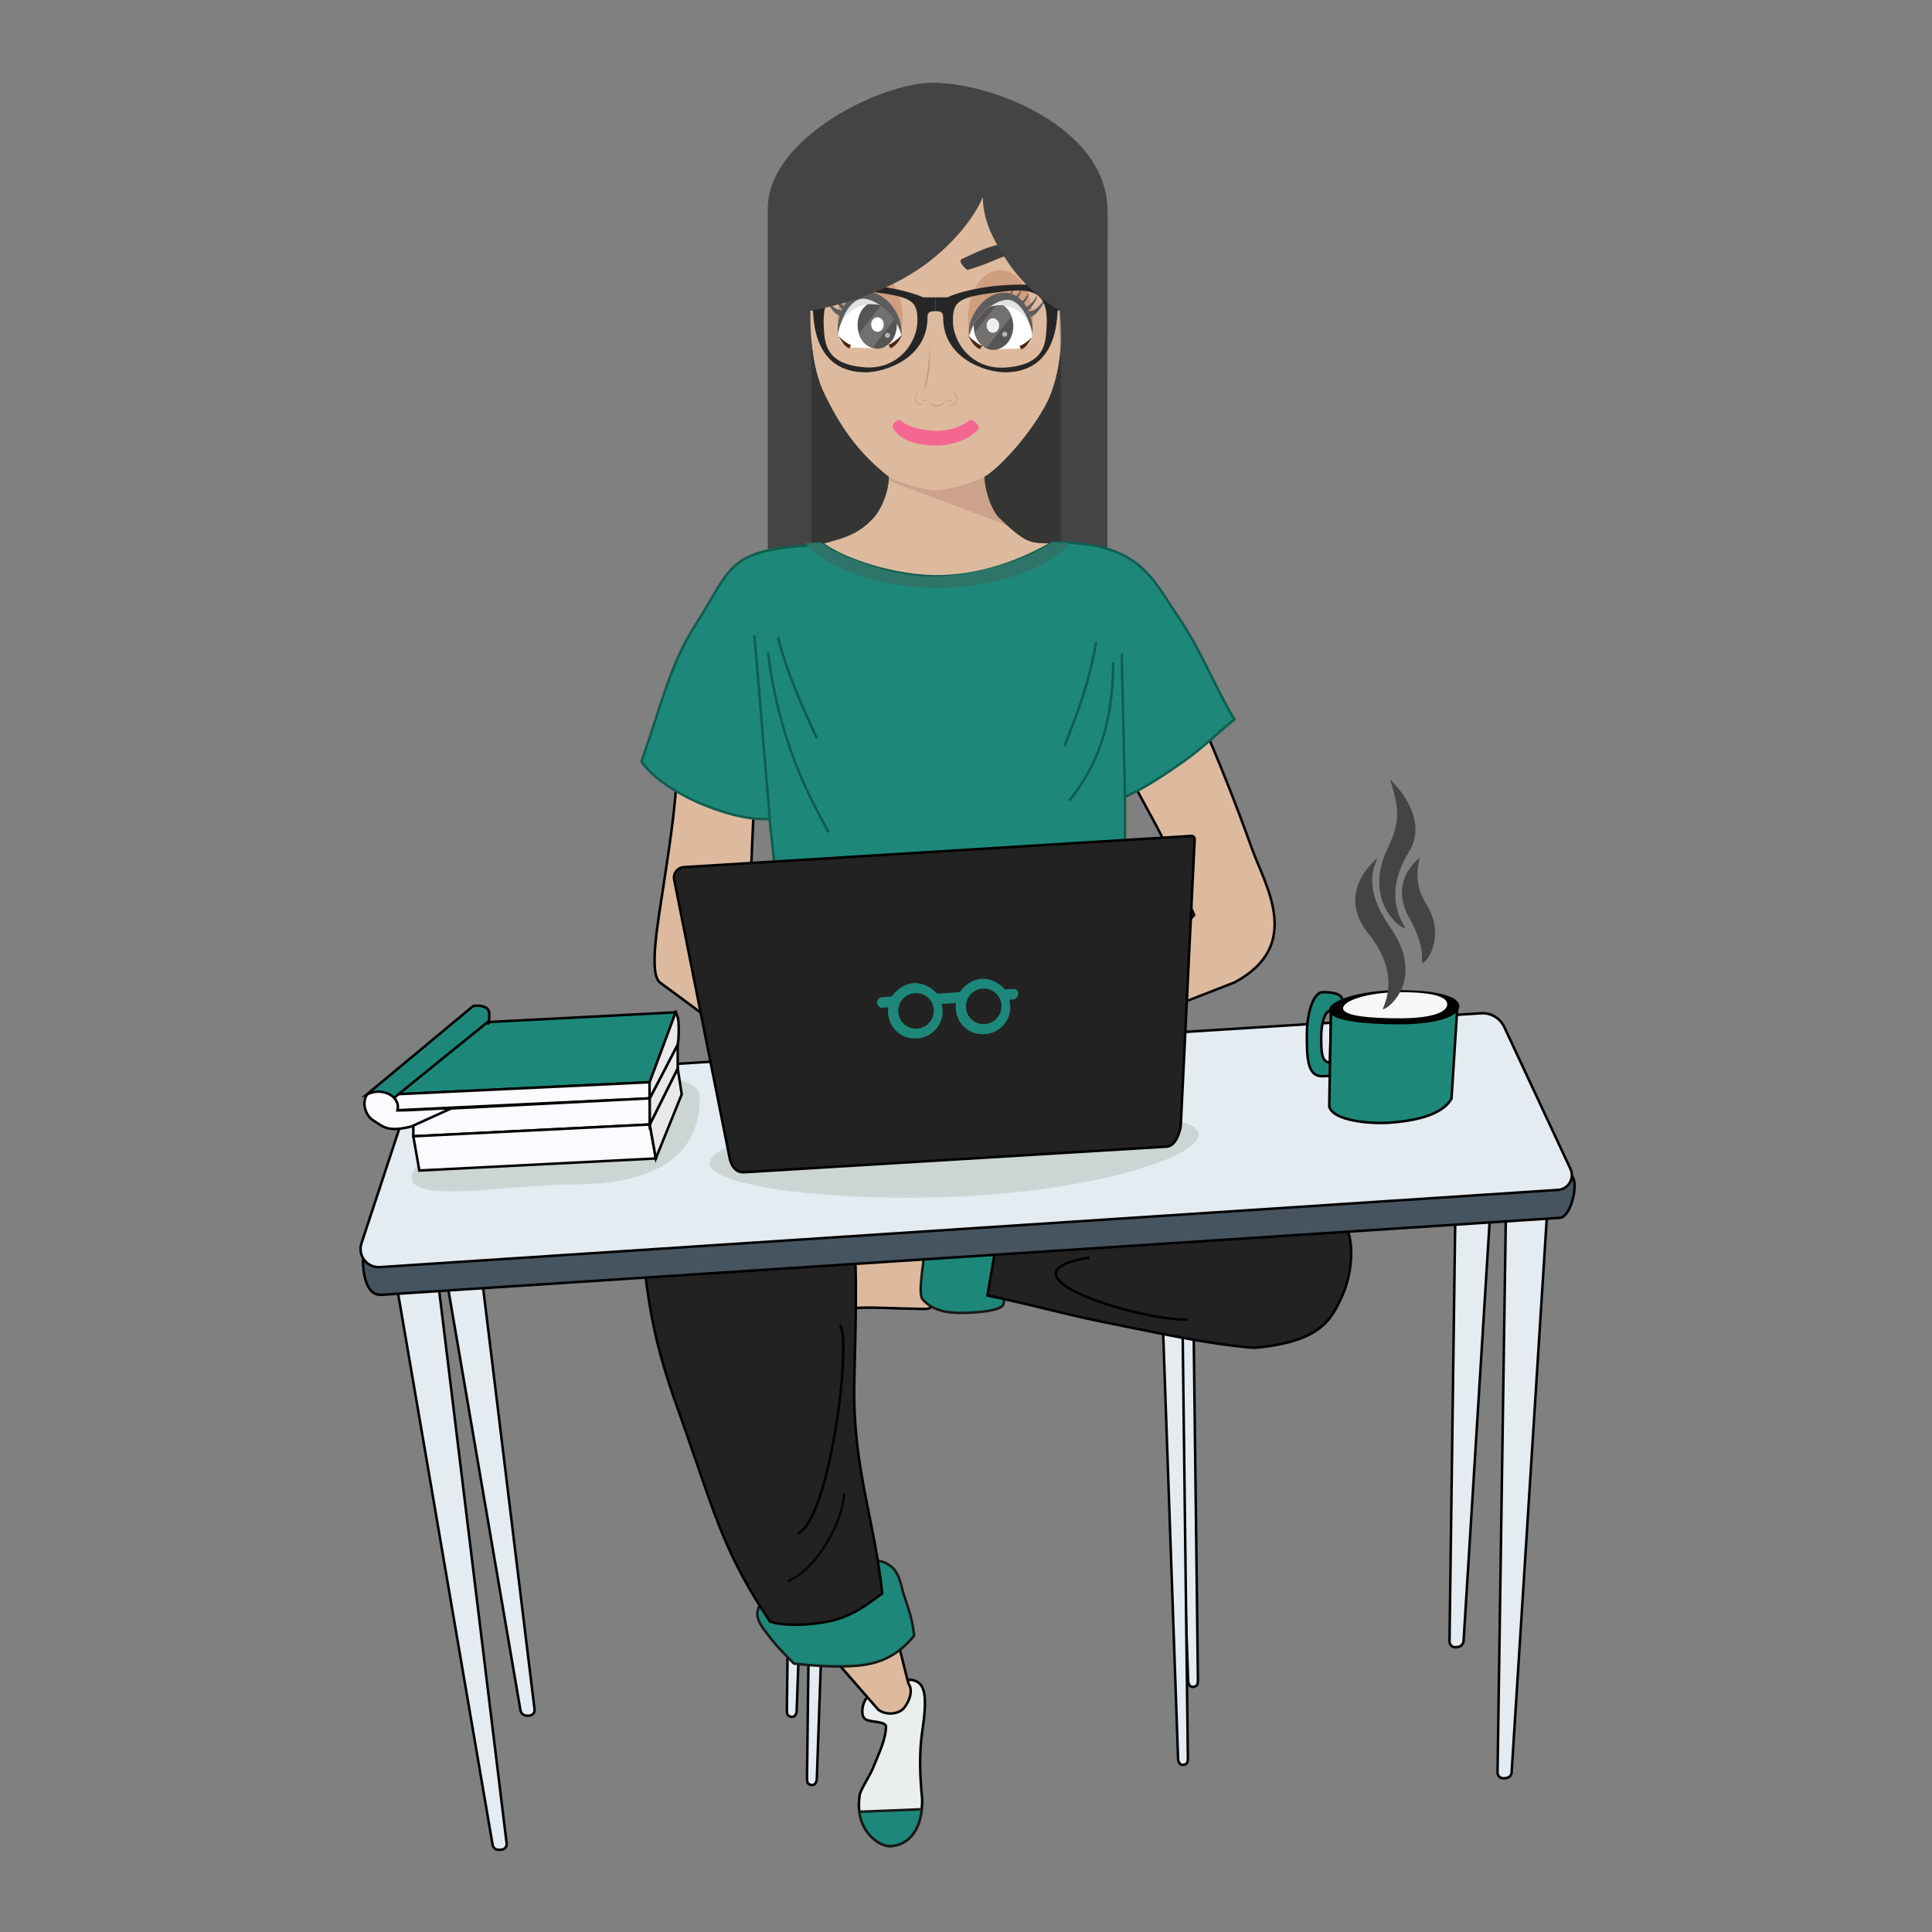 <?xml version="1.0" encoding="utf-8"?>
<!-- Generator: Adobe Illustrator 22.0.0, SVG Export Plug-In . SVG Version: 6.00 Build 0)  -->
<svg version="1.1" id="Camada_1" xmlns="http://www.w3.org/2000/svg" xmlns:xlink="http://www.w3.org/1999/xlink" x="0px" y="0px"
	 viewBox="0 0 768 768" style="enable-background:new 0 0 768 768;" xml:space="preserve">
<rect x="0" y="0" width="768" height="768" fill="#808080" stroke="none"/>
<style type="text/css">
	.st0{fill:none;}
	.st1{fill:#DDBA9E;}
	.st2{fill:#CCA28B;}
	.st3{display:none;}
	.st4{display:inline;fill:#FFFFFF;}
	.st5{display:inline;fill:#006A5C;}
	.st6{fill:#CE9E7E;}
	.st7{fill:#5E5D5D;}
	.st8{fill:#E2E2E2;}
	.st9{fill:#FFFFFF;}
	.st10{fill:#565554;}
	.st11{fill:#4C2712;}
	.st12{fill:#727170;}
	.st13{fill:#B7B7B7;}
	.st14{fill:#3E3E3E;}
	.st15{fill:#EFEDED;}
	.st16{fill:#262626;}
	.st17{fill:#444444;}
	.st18{fill:#353534;}
	.st19{fill:#F46790;}
	.st20{fill:#CE987A;}
	.st21{fill:#DDBA9E;stroke:#000000;stroke-miterlimit:10;}
	.st22{fill:#DDBA9E;stroke:#050505;stroke-miterlimit:10;}
	.st23{fill:#1D887A;stroke:#105E4F;stroke-miterlimit:10;}
	.st24{fill:none;stroke:#105E4F;stroke-miterlimit:10;}
	.st25{fill:#2E7569;}
	.st26{fill:#E4EBF1;stroke:#020202;stroke-miterlimit:10;}
	.st27{fill:#1D887A;stroke:#191919;stroke-miterlimit:10;}
	.st28{fill:#222222;stroke:#000000;stroke-miterlimit:10;}
	.st29{fill:none;stroke:#000000;stroke-miterlimit:10;}
	.st30{fill:#EAEFEE;stroke:#000000;stroke-miterlimit:10;}
	.st31{fill:none;stroke:#020202;stroke-miterlimit:10;}
	.st32{fill:none;stroke:#070707;stroke-miterlimit:10;}
	.st33{fill:#46545F;stroke:#000000;stroke-miterlimit:10;}
	.st34{fill:#1D887A;stroke:#000000;stroke-miterlimit:10;}
	.st35{fill:#F8F7F5;}
	.st36{fill:#CBD5D4;}
	.st37{fill:#FCFAFF;stroke:#020202;stroke-miterlimit:10;}
	.st38{fill:#E9E8EA;stroke:#020202;stroke-miterlimit:10;}
	.st39{fill:#1D887A;}
</style>
<g id="ibagem">
	<g id="tronco">
		<g>
			<g>
				<g>
					<g id="torço_2_">
						<path class="st0" d="M360.1,200.8"/>
						<path class="st1" d="M455.4,233.1l1.8,8.5L287.8,242v-9.6c1.2-1,1.7-1.9,3-3c4.3-3.5,7.9-7.8,12.9-9.8
							c7.2-2.8,14.7-2.4,23.6-3.9c0,0,0,0,0,0c8.7-0.8,15.8-4.9,21.1-11.4c2.3-2.8,3.8-8.3,4.7-13.4c0.2-1.1,0.4-2.2,0.5-3.3
							c0-0.3,0.1-0.5,0.1-0.8c0-0.3,0.1-0.6,0.1-0.9c0.2-1.3,0.3-2.4,0.4-3.4h35.9c0.1,1,0.2,2.2,0.4,3.4c0.8,6.1,2.4,14.6,5.5,18.4
							c0.8,1,1.6,1.9,2.5,2.8c0.2,0.2,0.4,0.4,0.6,0.6c0.4,0.4,0.9,0.8,1.3,1.2c1.4,1.2,2.9,2.2,4.4,3.1c3.6,2.1,7.7,3.4,12.2,3.8
							c0.5,0.1,1,0.2,1.5,0.2c8.3,1.2,15.4,1,22.2,3.6c6.4,2.5,9.9,5.9,13.8,11.3C454.8,231.2,455.2,233.1,455.4,233.1z"/>
						<path class="st2" d="M399.2,207.7L374,196.2l-3.5-1.6l-16.7-7.7c0-0.3,0.1-0.6,0.1-0.9c0.2-1.3,0.3-2.4,0.4-3.4h35.9
							c0.1,1,0.2,2.2,0.4,3.4c0.8,6.1,2.4,14.6,5.5,18.4c0.8,1,1.6,1.9,2.5,2.8C398.8,207.3,399,207.5,399.2,207.7z"/>
					</g>
					<path class="st2" d="M400.5,208.9L353.1,191c0.2-1.1,0.4-2.2,0.5-3.3c0-0.3,0.1-0.5,0.1-0.8c0-0.3,0.1-0.6,0.1-0.9
						c0.2-1.3,0.3-2.4,0.4-3.4h35.9c0.1,1,0.2,2.2,0.4,3.4c0.8,6.1,2.4,14.6,5.5,18.4c0.8,1,1.6,1.9,2.5,2.8
						c0.2,0.2,0.4,0.4,0.6,0.6C399.6,208.1,400,208.5,400.5,208.9z"/>
					<g class="st3">
						<path class="st4" d="M458.3,241.3c-2.5,2.3-5.2,4.5-7.9,6.6c-5.6,4.3-11.5,8.1-17.8,11.4c-5.1,2.7-10.4,5.1-15.9,7.1
							c-5.7,2.1-11.7,3.8-17.8,5.1c-5.7,1.2-11.5,2-17.4,2.4c-3,0.2-6,0.3-9.1,0.3c-2.9,0-5.8-0.1-8.7-0.3c-5.5-0.4-11-1.1-16.3-2.1
							c-6.1-1.2-12-2.8-17.8-4.9c-6.3-2.2-12.3-4.9-18.1-8c-6.2-3.4-12.2-7.2-17.8-11.6c-2.3-1.8-4.6-3.7-6.8-5.7c0-0.3,0-0.6,0-0.7
							c-0.7-9.6,2.6-14.4,6.8-17.4c2.9-2,6.3-3.1,9.2-4.3c2.6-1,5.5-1.8,8.6-2.3c3-0.5,6.2-0.9,9.4-1c2.1-0.1,4.1-0.2,6.1-0.2
							c0.8,0.6,1.6,1.2,2.6,1.8c4.4,2.8,10.9,5.5,17.8,7.6c5.4,1.7,11.1,3,16.3,3.6c2.4,0.3,4.8,0.5,6.9,0.5c3.4,0,7.1-0.3,10.8-0.8
							c5.8-0.8,11.8-2.1,17.4-3.8c6.9-2.1,13.1-4.7,17.8-7.5c0.8-0.5,1.6-1,2.3-1.5c2.4,0,4.6,0,6.8,0.1c2.4,0.1,4.6,0.3,6.8,0.6
							c3.3,0.4,6.4,1.1,9.4,2.2c2.3,0.9,5.5,2,8.4,4.4C454.2,226.2,457.7,231.6,458.3,241.3z"/>
						<path class="st5" d="M347.5,225.2v46.6c-6.1-0.2-12.4-2-17.8-4.9v-49.4C334.2,220.3,340.6,223,347.5,225.2z"/>
						<path class="st5" d="M381.6,228.5v45.4c-3.1,0.7-6,1.1-9.1,1.1c-2.9,0-5.9-0.7-8.7-1v-45.1c2.4,0.3,4.8,0.5,6.9,0.5
							C374.2,229.3,377.8,229,381.6,228.5z"/>
						<path class="st5" d="M416.7,217.2v49.1c-5,2.6-11.3,4.9-17.8,5.1v-46.8C405.8,222.6,412.1,220,416.7,217.2z"/>
						<path class="st5" d="M425.8,215.9c-1.6,2.5-4.8,5.1-9.1,7.6c-4.7,2.7-10.8,5.1-17.8,7c-5.3,1.4-11.2,2.4-17.4,2.9
							c-2.7,0.2-5.4,0.3-8.1,0.3c-3.3,0-6.5-0.2-9.6-0.5c-5.8-0.5-11.3-1.6-16.3-2.9c-7-1.9-13.1-4.4-17.8-7.1
							c-4.1-2.4-7.1-4.9-8.7-7.3c2.1-0.1,4.1-0.2,6.1-0.2c0.8,0.6,1.6,1.2,2.6,1.8c4.4,2.8,10.9,5.5,17.8,7.6
							c5.4,1.7,11.1,3,16.3,3.6c2.4,0.3,4.8,0.5,6.9,0.5c3.4,0,7.1-0.3,10.8-0.8c5.8-0.8,11.8-2.1,17.4-3.8
							c6.9-2.1,13.1-4.7,17.8-7.5c0.8-0.5,1.6-1,2.3-1.5C421.4,215.8,423.6,215.8,425.8,215.9z"/>
						<path class="st5" d="M311.6,217v41.9c-7.2-2.4-14.2-6.5-17.8-11.6v-23.8c2.8-2.2,6.2-3.3,9.1-4.5
							C305.5,218.1,308.6,217.5,311.6,217z"/>
						<path class="st5" d="M450.4,223.1v24.8c-3.1,4.1-10.2,9.3-17.8,11.4v-42.8c3.3,0.4,6.8,1.2,9.8,2.3
							C444.7,219.6,447.6,220.2,450.4,223.1z"/>
					</g>
				</g>
				<path class="st1" d="M322,124.9c0,17.9,4,33.9,11.7,44.7c8.9,12.5,16,22.4,37.9,25.4c27.7-3,33.5-17.9,43.8-31.3
					c8.5-11.2,5.8-25.4,5.8-38.8c-1.5-43.3-33.2-67.1-49.6-67.1C354.9,57.8,322,81.7,322,124.9z"/>
			</g>
			<g id="olho_x__x_óculos_1_">
				<g id="olho_esquerdo_2_">
					<path class="st6" d="M358.8,126.5c0,2-0.2,3.9-0.6,5.7c-0.1,0.3-0.1,0.7-0.2,1c-1.8,2.2-5.1,3.8-8.9,4.4c0,0,0,0,0,0
						c-0.3,0-0.6,0-1,0c-0.4,0-0.9,0-1.3-0.1c-0.3,0-0.6,0-0.9,0c-1.9-0.1-3.7-0.1-5.3-0.2c-0.2,0-0.4,0-0.7,0c-0.2,0-0.4,0-0.6,0
						c-0.1,0-0.2,0-0.3,0c-0.2,0-0.4,0-0.6-0.1c-0.2,0-0.4-0.1-0.6-0.1c-0.1,0-0.3,0-0.4-0.1c-1.1-0.4-2-0.9-2.7-1.5c0,0,0,0,0,0
						c-0.2-0.3-0.4-0.6-0.6-0.9c-0.3-1-0.5-2-0.7-3c-0.3-1.6-0.4-3.3-0.4-5c0-10.7,5.6-19.6,12.9-19.6S358.8,115.8,358.8,126.5z"/>
					<path class="st7" d="M358.4,131.9c0,0.3,0,0.6-0.1,0.9c0,0,0,0,0,0c0,0,0,0.1,0,0.1c-0.3-1.4-1-3-1.9-4.5c0,0,0,0,0,0
						c-1.5-2.6-3.8-5.1-6.2-7c-1.4-0.3-2.8-0.4-4.3-0.4c-0.2,0-0.3,0-0.5,0c-0.2,0-0.5,0-0.7,0.1c-5.2,0.5-9.1,4.2-10.6,8
						c-0.5,1.2-0.7,2.4-0.7,3.5c0,0.3,0,0.6,0.1,0.9c0-0.1-0.1-0.3-0.1-0.4c-0.4-1.2-0.5-2.7-0.3-4.2c0.8-7.1,5.4-13.8,12.5-12.9
						C352.2,116.7,358.4,124.5,358.4,131.9z"/>
					<path class="st7" d="M331.4,117.1c0,1.6,1.1,3.1,2,4.3c0.8,1.1,2.3,2.7,3.5,3.1c0.3-0.7,0.5-1.7,0.8-2.3
						c-1.2,0-2.3-0.5-3.1-1.2C333.4,120,332.2,118.6,331.4,117.1z"/>
					<path class="st7" d="M334.6,115.9c0,1.6,1.1,3.1,2,4.3c0.8,1.1,2.3,2.7,3.5,3.1c0.3-0.7,0.5-1.7,0.8-2.3
						c-1.2,0-2.3-0.5-3.1-1.2C336.5,118.8,335.3,117.5,334.6,115.9z"/>
					<path class="st7" d="M337.7,114.7c0,1.6,1.1,3.1,2,4.3c0.8,1.1,2.3,2.7,3.5,3.1c0.3-0.7,0.5-1.7,0.8-2.3
						c-1.2,0-2.3-0.5-3.1-1.2C339.7,117.6,338.5,116.3,337.7,114.7z"/>
					<path class="st7" d="M340.8,114.3c0,1.6,1.1,3.1,2,4.3c0.8,1.1,2.3,2.7,3.5,3.1c0.3-0.7,0.5-1.7,0.8-2.3
						c-1.2,0-2.3-0.5-3.1-1.2C342.8,117.2,341.6,115.9,340.8,114.3z"/>
					<path class="st8" d="M358.4,133.1c0,0.1-0.1,0.1-0.1,0.2c-1.8,2.3-5.1,4.1-9.2,4.7c0,0,0,0,0,0c-0.3,0-0.6,0-1,0
						c-0.4,0-0.9,0-1.3-0.1c-0.3,0-0.6,0-0.9,0c-1.9-0.1-3.7-0.1-5.3-0.2c-0.2,0-0.4,0-0.7,0c-0.2,0-0.4,0-0.6,0c-0.1,0-0.2,0-0.3,0
						c-0.2,0-0.4,0-0.6-0.1c-0.2,0-0.4-0.1-0.6-0.1c-0.1,0-0.3,0-0.4-0.1c-1.1-0.4-2-0.9-2.7-1.5c0,0,0,0,0,0
						c-0.6-0.6-1-1.3-1.2-2.2c-0.1-0.4-0.1-0.8-0.1-1.2c0.1-1.1,0.4-2.2,0.7-3.4c1.6-5.3,5.1-10.9,9.8-10.3c2.1,0.3,4.2,1.3,6.3,2.8
						c3.9,2.9,7,7.4,7.8,11.3c0,0,0.3,0.1,0.3,0.1C358.4,132.9,358.4,133,358.4,133.1z"/>
					<path class="st9" d="M358.4,133.4c0,0.1,0,0.2-0.1,0.3c-0.1,0.1-0.2,0.2-0.3,0.3c-1.8,2.2-5.1,3.9-8.9,4.5c0,0,0,0,0,0
						c-0.3,0-0.6,0-1,0c-0.4,0-0.9,0-1.3-0.1c-0.3,0-0.6,0-0.9,0c-1.9-0.1-3.7-0.1-5.3-0.2c-0.2,0-0.4,0-0.7,0c-0.2,0-0.4,0-0.6,0
						c-0.1,0-0.2,0-0.3,0c-0.2,0-0.4,0-0.6-0.1c-0.2,0-0.4-0.1-0.6-0.1c-0.1,0-0.3,0-0.4-0.1c-1.1-0.4-2-0.9-2.7-1.6c0,0,0,0,0,0
						c-0.2-0.3-0.4-0.6-0.6-0.9c-0.2-0.4-0.4-0.9-0.6-1.3c0-0.1,0-0.1-0.1-0.2c0-0.3-0.1-0.6-0.1-0.9c0-0.2,0-0.4,0-0.7
						c0.1-0.9,0.3-1.9,0.7-2.9c1.6-4.1,5.7-8.1,11.3-8.3c0.2,0,0.3,0,0.5,0c1.5,0,2.2,0.5,3.5,0.8c2.5,1.9,5.5,4.2,7,6.9
						c0.8,1.5,1.5,2.9,1.8,4.3C358.3,133.1,358.3,133.3,358.4,133.4z"/>
					<path class="st10" d="M356.5,129.2c0,4.4-2.5,8.1-5.8,9.1c0,0,0,0,0,0c-0.4,0.1-0.9,0.2-1.3,0.3c-0.1,0-0.2,0-0.4,0
						c-0.1,0-0.2,0-0.3,0c-0.3,0-0.6,0-0.9-0.1c-0.3,0-0.6-0.1-0.9-0.2c-2.5-0.7-4.5-2.8-5.4-5.6c-0.4-1.1-0.6-2.3-0.6-3.6
						c0-3.5,1.6-6.5,3.9-8.1c0.2,0,0.5,0,0.7-0.1c0.2,0,0.3,0,0.5,0c1.5,0,2.9,0.2,4.3,0.4c0,0,0,0,0,0c2,1.5,3.9,3.5,5.4,5.6
						c0.3,0.4,0.6,0.9,0.9,1.4c0,0,0,0,0,0C356.5,128.7,356.5,128.9,356.5,129.2z"/>
					<path class="st7" d="M328.3,118.2c0,1.6,1.1,3.1,2,4.3c0.8,1.1,2.3,2.7,3.5,3.1c0.3-0.7,0.5-1.7,0.8-2.3
						c-1.2,0-2.3-0.5-3.1-1.2C330.3,121.2,329.1,119.8,328.3,118.2z"/>
					<path class="st11" d="M353.2,137.2c0.2,0.3,0.7,1,0.9,1.2c0,0,0.1,0,0.1,0c0.7-0.4,1.8-1.1,2.6-2.2c0.8-1.1,1.3-2,1.8-3
						c0-0.1-0.1-0.1-0.1-0.1c-0.9,1.1-1.6,1.6-2.7,2.4c-0.7,0.5-1.8,1.4-2.6,1.5C353.2,137.1,353.1,137.2,353.2,137.2z"/>
					<path class="st11" d="M338.3,137.1c-0.1,0.3-0.5,1.1-0.6,1.4c0,0,0,0-0.1,0c-0.6-0.3-1.5-0.8-2.3-1.8c-0.8-1-1.2-1.8-1.8-2.8
						c0-0.1,0-0.1,0.1-0.1c0.8,0.9,1.4,1.4,2.4,2.1C336.6,136.3,337.6,137,338.3,137.1C338.3,137,338.3,137.1,338.3,137.1z"/>
					<path class="st12" d="M355.6,127l-8.8,11.3c-2.5-0.7-4.5-2.8-5.4-5.6l8.8-11.3C352.3,123,354.1,124.9,355.6,127z"/>
					<ellipse class="st9" cx="348.8" cy="129" rx="2.5" ry="2.9"/>
					<circle class="st13" cx="352.8" cy="133.3" r="1"/>
					<path class="st14" d="M330.3,102.6c3.9-2.7,4.7-7.4,15.3-5.9c5,0.7,10.6,3.5,15.7,5.9c1.8,0.8-2,4.4-2.3,4.3
						c-7.1-2-11.4-4.3-14.9-5.5C338.9,98.7,335.7,100.6,330.3,102.6z"/>
				</g>
				<g id="olho_direito_2_">
					<path class="st6" d="M384.8,126.9c0,2,0.2,3.9,0.6,5.7c0.1,0.3,0.1,0.7,0.2,1c1.8,2.2,5.1,3.8,8.9,4.4c0,0,0,0,0,0
						c0.3,0,0.6,0,1,0c0.4,0,0.9,0,1.3-0.1c0.3,0,0.6,0,0.9,0c1.9-0.1,3.7-0.1,5.3-0.2c0.2,0,0.4,0,0.7,0c0.2,0,0.4,0,0.6,0
						c0.1,0,0.2,0,0.3,0c0.2,0,0.4,0,0.6-0.1c0.2,0,0.4-0.1,0.6-0.1c0.1,0,0.3,0,0.4-0.1c1.1-0.4,2-0.9,2.7-1.5c0,0,0,0,0,0
						c0.2-0.3,0.4-0.6,0.6-0.9c0.3-1,0.5-2,0.7-3c0.3-1.6,0.4-3.3,0.4-5c0-10.7-5.6-19.6-12.9-19.6
						C390.3,107.3,384.8,116.1,384.8,126.9z"/>
					<path class="st7" d="M385.1,132.3c0,0.3,0,0.6,0.1,0.9c0,0,0,0,0,0c0,0,0,0.1,0,0.1c0.3-1.4,1-3,1.9-4.5c0,0,0,0,0,0
						c1.5-2.6,3.8-5.1,6.2-7c1.4-0.3,2.8-0.4,4.3-0.4c0.2,0,0.3,0,0.5,0c0.2,0,0.5,0,0.7,0.1c5.2,0.5,9.1,4.2,10.6,8
						c0.5,1.2,0.7,2.4,0.7,3.5c0,0.3,0,0.6-0.1,0.9c0-0.1,0.1-0.3,0.1-0.4c0.4-1.2,0.5-2.7,0.3-4.2c-0.8-7.1-5.4-13.8-12.5-12.9
						C391.4,117.1,385.1,124.9,385.1,132.3z"/>
					<path class="st7" d="M412.2,117.5c0,1.6-1.1,3.1-2,4.3c-0.8,1.1-2.3,2.7-3.5,3.1c-0.3-0.7-0.5-1.7-0.8-2.3
						c1.2,0,2.3-0.5,3.1-1.2C410.2,120.4,411.4,119,412.2,117.5z"/>
					<path class="st7" d="M409,116.3c0,1.6-1.1,3.1-2,4.3c-0.8,1.1-2.3,2.7-3.5,3.1c-0.3-0.7-0.5-1.7-0.8-2.3c1.2,0,2.3-0.5,3.1-1.2
						C407.1,119.2,408.2,117.8,409,116.3z"/>
					<path class="st7" d="M405.9,115.1c0,1.6-1.1,3.1-2,4.3c-0.8,1.1-2.3,2.7-3.5,3.1c-0.3-0.7-0.5-1.7-0.8-2.3
						c1.2,0,2.3-0.5,3.1-1.2C403.9,118,405.1,116.7,405.9,115.1z"/>
					<path class="st7" d="M402.8,114.7c0,1.6-1.1,3.1-2,4.3c-0.8,1.1-2.3,2.7-3.5,3.1c-0.3-0.7-0.5-1.7-0.8-2.3
						c1.2,0,2.3-0.5,3.1-1.2C400.8,117.6,402,116.3,402.8,114.7z"/>
					<path class="st8" d="M385.2,133.5c0,0.1,0.1,0.1,0.1,0.2c1.8,2.3,5.1,4.1,9.2,4.7c0,0,0,0,0,0c0.3,0,0.6,0,1,0
						c0.4,0,0.9,0,1.3-0.1c0.3,0,0.6,0,0.9,0c1.9-0.1,3.7-0.1,5.3-0.2c0.2,0,0.4,0,0.7,0c0.2,0,0.4,0,0.6,0c0.1,0,0.2,0,0.3,0
						c0.2,0,0.4,0,0.6-0.1c0.2,0,0.4-0.1,0.6-0.1c0.1,0,0.3,0,0.4-0.1c1.1-0.4,2-0.9,2.7-1.5c0,0,0,0,0,0c0.6-0.6,1-1.3,1.2-2.2
						c0.1-0.4,0.1-0.8,0.1-1.2c-0.1-1.1-0.4-2.2-0.7-3.4c-1.6-5.3-5.1-10.9-9.8-10.3c-2.1,0.3-4.2,1.3-6.3,2.8
						c-3.9,2.9-7,7.4-7.8,11.3c0,0-0.3,0.1-0.3,0.1C385.2,133.3,385.2,133.4,385.2,133.5z"/>
					<path class="st9" d="M385.2,133.8c0,0.1,0,0.2,0.1,0.3c0.1,0.1,0.2,0.2,0.3,0.3c1.8,2.2,5.1,3.9,8.9,4.5c0,0,0,0,0,0
						c0.3,0,0.6,0,1,0c0.4,0,0.9,0,1.3-0.1c0.3,0,0.6,0,0.9,0c1.9-0.1,3.7-0.1,5.3-0.2c0.2,0,0.4,0,0.7,0c0.2,0,0.4,0,0.6,0
						c0.1,0,0.2,0,0.3,0c0.2,0,0.4,0,0.6-0.1c0.2,0,0.4-0.1,0.6-0.1c0.1,0,0.3,0,0.4-0.1c1.1-0.4,2-0.9,2.7-1.6c0,0,0,0,0,0
						c0.2-0.3,0.4-0.6,0.6-0.9c0.2-0.4,0.4-0.9,0.6-1.3c0-0.1,0-0.1,0.1-0.2c0-0.3,0.1-0.6,0.1-0.9c0-0.2,0-0.4,0-0.7
						c-0.1-0.9-0.3-1.9-0.7-2.9c-1.6-4.1-5.7-8.1-11.3-8.3c-0.2,0-0.3,0-0.5,0c-1.5,0-2.2,0.5-3.5,0.8c-2.5,1.9-5.5,4.2-7,6.9
						c-0.8,1.5-1.5,2.9-1.8,4.3C385.3,133.5,385.2,133.7,385.2,133.8z"/>
					<path class="st10" d="M402.8,129.6c0,1.3-0.2,2.5-0.6,3.6c-0.9,2.8-2.9,4.8-5.4,5.6c-0.3,0.1-0.6,0.2-0.9,0.2
						c-0.3,0-0.6,0.1-0.9,0.1c-0.1,0-0.2,0-0.3,0c-0.1,0-0.2,0-0.4,0c-0.5,0-0.9-0.1-1.3-0.3c0,0,0,0,0,0c-0.3-0.1-0.6-0.2-0.9-0.3
						c-2.3-1.1-4-3.4-4.7-6.2c-0.2-0.8-0.3-1.7-0.3-2.6c0-0.3,0-0.5,0-0.8c0,0,0,0,0,0c0.3-0.5,0.6-0.9,0.9-1.4
						c1.5-2.1,3.3-4.1,5.4-5.6c0,0,0,0,0,0c0.8-0.2,1.7-0.3,2.6-0.4c0.6,0,1.1-0.1,1.7-0.1c0.2,0,0.3,0,0.5,0c0.2,0,0.5,0,0.7,0.1
						c1.4,1,2.6,2.5,3.2,4.4C402.5,127,402.8,128.2,402.8,129.6z"/>
					<path class="st7" d="M415.3,118.6c0,1.6-1.1,3.1-2,4.3c-0.8,1.1-2.3,2.7-3.5,3.1c-0.3-0.7-0.5-1.7-0.8-2.3
						c1.2,0,2.3-0.5,3.1-1.2C413.3,121.5,414.5,120.2,415.3,118.6z"/>
					<path class="st11" d="M390.4,137.6c-0.2,0.3-0.7,1-0.9,1.2c0,0-0.1,0-0.1,0c-0.7-0.4-1.8-1.1-2.6-2.2c-0.8-1.1-1.3-2-1.8-3
						c0-0.1,0.1-0.1,0.1-0.1c0.9,1.1,1.6,1.6,2.7,2.4c0.7,0.5,1.8,1.4,2.6,1.5C390.4,137.5,390.5,137.6,390.4,137.6z"/>
					<path class="st11" d="M405.3,137.5c0.1,0.3,0.5,1.1,0.6,1.4c0,0,0,0,0.1,0c0.6-0.3,1.5-0.8,2.3-1.8c0.8-1,1.2-1.8,1.8-2.8
						c0-0.1,0-0.1-0.1-0.1c-0.8,0.9-1.4,1.4-2.4,2.1C407,136.6,406,137.4,405.3,137.5C405.3,137.4,405.3,137.4,405.3,137.5z"/>
					<path class="st14" d="M413.3,103c-3.9-2.7-4.7-7.4-15.3-5.9c-5,0.7-10.6,3.5-15.7,5.9c-1.8,0.8,2,4.4,2.3,4.3
						c7.1-2,11.4-4.3,14.9-5.5C404.7,99.1,407.9,101,413.3,103z"/>
					<path class="st12" d="M402.1,125.8l-10,12.5c-2.3-1.1-4-3.4-4.7-6.2l8.6-10.7c0.6,0,1.1-0.1,1.7-0.1c0.2,0,0.3,0,0.5,0
						c0.2,0,0.5,0,0.7,0.1C400.3,122.4,401.4,124,402.1,125.8z"/>
					<ellipse class="st15" cx="394.7" cy="129.4" rx="2.5" ry="2.9"/>
					<circle class="st13" cx="399.4" cy="132.9" r="1"/>
				</g>
				<g id="Oculos_1_">
					<path class="st16" d="M367.1,118.2c-5.5-2.3-13.6-4.1-20.8-4.7c-9-0.7-18.4-0.4-27.8,0.8c-0.4,1.2-0.4,2.5-0.4,3.5
						c0,1.1,0,2,0.4,2.7c0,0,2.2,1.5,2.2,1.5c0,0,2.5,1.7,2.5,1.7C324,144.9,336.3,148,344,148c7.8,0,24.7-5.5,24.7-21.9
						c0-1.2,0.2-1.6,0.8-2c0.5-0.3,1.2-0.4,2.3-0.4v-5.5H367.1z M343.6,146c-15.3-1.2-15.7-9.4-16.1-15.3
						c-0.9-14,4.3-16.4,17.2-14.9c17.6,2.1,20,3.4,20,11.7S357.3,147.1,343.6,146z"/>
					<path class="st16" d="M371.8,118.2v5.5c1.2,0,1.8,0.1,2.3,0.4c0.5,0.3,0.8,0.8,0.8,2c0,16.4,16.8,21.9,24.7,21.9
						c7.6,0,20-3.1,20.8-24.3c0,0,2.5-1.7,2.5-1.7c0,0,2.2-1.5,2.2-1.5c0.4-0.8,0.4-1.7,0.4-2.7c0-1,0-2.3-0.4-3.5
						c-9.4-1.2-18.8-1.5-27.8-0.8c-7.1,0.6-15.3,2.3-20.8,4.7H371.8z M378.8,127.6c0-8.3,2.4-9.6,20-11.7
						c12.9-1.6,18.2,0.9,17.2,14.9c-0.4,5.9-0.8,14.1-16.1,15.3C386.2,147.1,378.8,136,378.8,127.6z"/>
				</g>
			</g>
			<path class="st17" d="M440.2,218c-9.9-2.8-12.9-1.3-18.5-1.5c-1.1,0-2.3-0.1-3.7-0.3c-7.4-1.1-8.5,1.8-21.1-10.7
				c-3.3-3.7-5.5-11.5-5.5-15.9c8.8-5.8,20.9-21,25.5-31c3-6.5,4.5-14.1,4.9-21.8c0.2-4.5,0-8.9-0.5-13.3c-2.6-1.6-5.2-3.4-7.8-5.4
				c-4.7-3.8-9.1-8.3-12.6-13.5c-2.2-3.3-4.6-7-6.5-11.1c-2.2-4.6-3.7-9.7-3.7-15.1c-2.6,6-7.2,12.4-13,18.2c-4,4-8.5,7.8-13.3,10.9
				c-7.9,5.2-17.6,9.5-28.2,12.7c-4.6,1.3-9.3,2.5-14.1,3.3c0,4.1,0.1,8.4,0.5,12.6c0.7,7.6,2.3,15,5.3,21
				c5.5,11.1,12.3,22.3,25.4,32.5c0,4.9-2.2,12.2-6.7,17c-5.2,5.2-8.9,6.5-18.1,9.2c-1.8,0.5-3.8,0.8-5.9,1
				c-5.2,0.4-13.2,0.4-17.4,1.6V82.9c0-11,7-21.1,16.7-29.3c14.8-12.5,35.9-20.5,48.3-20.7c14.2-0.2,36.6,6.2,52.3,18.6
				c10.4,8.2,17.8,19.1,17.8,32.5v11.1C440.2,135.6,440.2,177.9,440.2,218z"/>
			<path class="st18" d="M353.3,189.5c0,4.9-2.2,12.2-6.7,17c-5.2,5.2-8.9,6.5-18.1,9.2c-1.8,0.5-3.8,0.8-5.9,1V136
				c0.7,7.6,2.3,15,5.3,21C333.4,168.1,340.1,179.3,353.3,189.5z"/>
			<path class="st18" d="M421.7,136.7v79.8c-1.1,0-2.3-0.1-3.7-0.3c-7.4-1.1-8.5,1.8-21.1-10.7c-3.3-3.7-5.5-11.5-5.5-15.9
				c8.8-5.8,20.9-21,25.5-31C419.8,151.9,421.3,144.3,421.7,136.7z"/>
			<path class="st19" d="M357.7,166.9c-1.5,0-2.9,1.5-2.9,2.9c2.9,5.8,10.6,7.1,16,7.3c5.8,0.3,13.1-1.5,17.5-5.8
				c1.5-1.5,0.6-2,0-2.9c-0.4-0.5-1.5-1.5-2.9-1.5c-2.9,2.9-8.5,4.4-13.1,4.4S360.6,169.8,357.7,166.9z"/>
			<path class="st20" d="M366.1,154.4c-0.5,0.7-2.4,1.9-2.2,4.3c0.1,1,0.4,2.6,3.4,2.1c0.9-0.2-3.1,0.6-3.2-2.3
				C364.1,157.3,364.6,156.4,366.1,154.4z"/>
			<g>
				<g>
					<path class="st20" d="M366.3,159.6c0.2-0.1,1-0.3,1.2-0.3c1.9,0,2.5,2.3,4.9,2.3v-0.6c-2.1,0-3.8-1.8-4.9-2.1
						C367.2,158.8,366.5,159.5,366.3,159.6z"/>
					<path class="st20" d="M378.6,159.6c-0.2-0.1-1-0.3-1.2-0.3c-1.9,0-2.5,2.3-4.9,2.3v-0.6c2.1,0,3.8-1.8,4.9-2.1
						C377.8,158.8,378.5,159.5,378.6,159.6z"/>
				</g>
			</g>
			<path class="st20" d="M378.2,154.7c0.5,0.7,2.4,1.9,2.2,4.3c-0.1,1-0.4,2.6-3.4,2.1c-0.9-0.2,3.1,0.6,3.2-2.3
				C380.1,157.7,379.7,156.8,378.2,154.7z"/>
			<path class="st20" d="M370,136.2c-0.5,4.1-0.2,8.5-0.8,12.3c-1.1,6.6-1.8,5.7-3,8.4c-0.2,0.4,1.6-1.6,2.4-8.9
				C369.1,143.9,369.6,138.7,370,136.2z"/>
		</g>
		<path class="st21" d="M269.1,307.5c-0.7,14.8-3.2,30.2-5.4,44.9c-2,13.4-6,34.8-1.3,38.2c6.3,4.6,14.5,10.7,20.8,15.4
			c10.9,8.1,22.6,16,33.5,24.1c4.2-8.3,8.5-16.5,12.7-24.8l-32.1-29.5c0.4-8.7,0.7-17.4,1.1-26.1c0.5-12,1-24.1,1.6-36.1
			C289.7,311.5,279.4,309.5,269.1,307.5z"/>
		<path class="st22" d="M474.7,363.7c-4.2-8.9-6.5-17.8-10.7-26.8c-5.1-10.9-12-21.9-17-32.8c10.1-6,20.3-12.1,30.4-18.1
			c7.4,17.4,13.4,32.1,20.1,50.9c5.4,15.2,20.8,38.8-6.7,53.6c-18.3,7.1-36.6,14.3-54.9,21.4l-2-25.4c6.7-3.7,12.1-5,18.7-8.7
			C459.5,373.9,470.6,369,474.7,363.7z"/>
		<g id="camiseta">
			<path class="st23" d="M311.3,375.7l-5.4-50.2c-8.7,0.7-20.6-3-28.8-6.7c-8.8-3.9-18.1-10-22.1-16.1c8.7-24.8,11.4-38.5,21.4-54.2
				c15.4-24.1,12-30.1,50.9-32.1c9.4,6.7,28.8,12.5,44.2,12.7c14.2,0.2,30.8-4,46.9-13.4c34.1-0.7,39.5,14.1,49.5,28.8
				c9.9,14.5,14.1,26.8,22.8,41.5c-6,4.7-12.4,11.1-19.4,16.1c-7.5,5.3-15.4,10.7-24.1,14.7c0,17.6,0,35.3,0,52.9L311.3,375.7z"/>
			<line class="st24" x1="445.9" y1="259.9" x2="447.2" y2="316.8"/>
			<line class="st24" x1="299.9" y1="252.6" x2="306" y2="325.5"/>
			<path class="st24" d="M305.3,259.3c4.7,37.5,17.4,58.9,24.1,71.6"/>
			<path class="st24" d="M309.3,253.2c3.3,14.1,10.7,30.1,15.4,40.2"/>
			<path class="st24" d="M435.8,255.2c-3.3,18.1-8,29.5-12.7,41.5"/>
			<path class="st24" d="M442.5,263.3c0,30.3-10,45.5-17.4,54.9"/>
			<path class="st0" d="M435.8,313.5c0,7.8-3,14.1-6.7,14.1"/>
			<path class="st25" d="M425.1,215.9c-1.6,2.5-4.8,5.1-9.1,7.6c-4.7,2.7-10.8,5.1-17.8,7c-5.3,1.4-11.2,2.4-17.4,2.9
				c-2.7,0.2-5.4,0.3-8.1,0.3c-3.3,0-6.5-0.2-9.6-0.5c-5.8-0.5-11.3-1.6-16.3-2.9c-7-1.9-13.1-4.4-17.8-7.1
				c-4.1-2.4-7.1-4.9-8.7-7.3c2.1-0.1,4.1-0.2,6.1-0.2c0.8,0.6,1.6,1.2,2.6,1.8c4.4,2.8,10.9,5.5,17.8,7.6c5.4,1.7,11.1,3,16.3,3.6
				c2.4,0.3,4.8,0.5,6.9,0.5c3.4,0,7.1-0.3,10.8-0.8c5.8-0.8,11.8-2.1,17.4-3.8c6.9-2.1,13.1-4.7,17.8-7.5c0.8-0.5,1.6-1,2.3-1.5
				C420.7,215.8,423,215.8,425.1,215.9z"/>
		</g>
	</g>
	<g id="mesa_completa_1_">
		<g id="cadeira">
			<path class="st26" d="M476.2,667.9l-2.8-228.1c0-0.3-0.2-0.5-0.5-0.4l-15.7,2.1c-0.2,0,7.1-2.3,7.1-2l8,228.6
				c0.1,1.6,0.9,2.8,2.4,2.4l0,0C476,670.2,476.2,669.3,476.2,667.9z"/>
			<path class="st26" d="M472.2,698.9l-2.8-228.1c0-0.3-0.2-0.5-0.5-0.4l-15.7,2.1c-0.2,0,7.1-2.3,7.1-2l8,228.6
				c0.1,1.6,0.9,2.8,2.4,2.4l0,0C472,701.2,472.2,700.4,472.2,698.9z"/>
			<path class="st26" d="M312.8,679.8l2.8-228.1c0-0.3,0.2-0.5,0.5-0.4l15.7,2.1c0.2,0-7.1-2.3-7.1-2l-8,228.6
				c-0.1,1.6-0.9,2.8-2.4,2.4l0,0C313,682.1,312.8,681.3,312.8,679.8z"/>
			<path class="st26" d="M320.8,706.9l2.8-228.1c0-0.3,0.2-0.5,0.5-0.4l15.7,2.1c0.2,0-7.1-2.3-7.1-2l-8,228.6
				c-0.1,1.6-0.9,2.8-2.4,2.4l0,0C321,709.2,320.8,708.4,320.8,706.9z"/>
		</g>
		<g id="pernas">
			<g id="perna_direita">
				<path class="st21" d="M375.4,508.3c-4.8,14.3-4.6,11.9-13.5,11.9c-7.2,0-21.7-1.3-29.5,0.8c0-9.3-0.4-16.6-0.4-25.9h47
					L375.4,508.3z"/>
				<path class="st27" d="M366.6,516.3c-1.6-2.4,0.4-12.8,0.8-18.3c0.4-6,1.6-11.2,2-17.1c6.9-0.5,13.4-3.1,20.3-3.6
					c7.2-0.5,14.7,0.9,21.9,0.4c-1.9,6.1-3.8,12.1-5.7,18.2c-2.3,7.5-5.8,14.1-7,22.4c-0.4,2.8-10.8,3.6-17.1,3.6
					C376.8,521.9,370.6,521.1,366.6,516.3z"/>
				<path class="st28" d="M498.5,535.8c-19.1-1.6-37.8-5.9-56.6-9.6c-16.5-3.2-32.9-7.9-49.4-11.2c1.3-7.7,2.7-15.4,4-23.1
					l128.3-14.3c15.9,5.6,13.5,27,8.8,37.4C529.4,524.1,525.5,533.4,498.5,535.8z"/>
				<path class="st29" d="M433.1,499.9c-39,6.4,17.5,24.7,39,24.7"/>
			</g>
			<g id="perna_esquerda">
				<g id="pe">
					<path class="st30" d="M366.6,688.3c-1.3,8.6-0.9,18.4,0,27.1c0,1.3-0.1,2.6-0.2,3.8c-1.3,12.6-9.4,15-13.4,14.6
						c-3.2-0.3-10.2-4.4-11.4-13.6c-0.3-2.1-0.2-4.4,0.2-7.1c1.5-3.9,4.1-7.2,5.6-11.2c2-5.1,4.8-10.4,4.8-15.9
						c-1.4-2.2-7.3-1-8.8-3.2c-1.1-1.6-0.8-5.6,1.3-8.1c5.7-2.3,11.4-4.7,17.1-7C367.4,668.4,369,672.4,366.6,688.3z"/>
					<path class="st27" d="M366.4,719.2c-1.3,12.6-9.4,15-13.4,14.6c-3.2-0.3-10.2-4.4-11.4-13.6L366.4,719.2z"/>
				</g>
				<g id="perna">
					<path class="st21" d="M349.1,679.6c3.2,2.4,7.6,1.7,9.6,0c2-1.7,4.8-7.2,2.4-10.4c-1.9-7.4-3.7-14.9-5.6-22.3l-27.9,8
						L349.1,679.6z"/>
					<path class="st27" d="M315.6,661.3c7.2,0.8,16.7,1.6,25.5,0.8c8.7-0.8,15.9-4,22.3-11.9c-0.8-6.4-1.6-8.8-4-15.9
						c-2-6-1.6-15.1-16.7-14.3c-11.7,4.2-23.4,8.5-35.1,12.7c-11.2,8-5.7,12.6-0.8,19.1C309.3,654.9,310.9,656.5,315.6,661.3z"/>
					<path class="st28" d="M255.1,492.4c3.2,39.8,10.2,55.5,18.3,78.9c11.3,32.4,15.1,47,32.7,73.3c7.2,2.4,20.1,1,26.3-0.8
						c7.1-2.1,11.9-5.6,18.3-10.4c-3.2-30.3-11.9-50.2-11.1-84.4c0.7-29.5,1.5-49.7-1.7-73.3C313,480.4,280,487.6,255.1,492.4z"/>
					<path class="st31" d="M317.2,609.5c12.7-5.6,21.5-76.5,16.7-82.8"/>
					<path class="st32" d="M313.2,628.6c12.7-5.6,22.3-25.5,22.3-35.1"/>
				</g>
			</g>
		</g>
		<g id="mesa_1_">
			<path class="st26" d="M195.8,733.2l-38.7-225.7l16.7-0.8l27.6,226.1c0.2,1.3-0.9,2.5-2.2,2.5h-0.9
				C197,735.4,196,734.5,195.8,733.2z"/>
			<path class="st26" d="M600.9,704.5l14.5-228.6l-16.7,1l-3.4,227.7c0,1.4,1.2,2.4,2.5,2.3l0.9-0.1
				C599.9,706.7,600.9,705.7,600.9,704.5z"/>
			<path class="st26" d="M581.8,652.3L596,423.7l-16.7,1l-3.1,227.8c0,1.4,1.2,2.4,2.5,2.3l0.9-0.1
				C580.8,654.5,581.7,653.5,581.8,652.3z"/>
			<path class="st26" d="M206.9,679.9l-38.7-225.7l16.7-0.8l27.6,226.1c0.2,1.3-0.9,2.5-2.2,2.5h-0.9
				C208.2,682,207.1,681.1,206.9,679.9z"/>
			<g id="mesa">
				<path class="st33" d="M589.5,413.9l-416.8,26.2c-4.1,0.3-7.7,3-9,7l-19.4,52.4c0,0-0.8,15.9,7.5,15.2l468.3-30.6
					c4.1-0.3,7.1-12,5.3-15.7l-26.7-49C597.1,415.9,593.4,413.7,589.5,413.9z"/>
				<path class="st26" d="M588.7,402.8L171.9,429c-4.1,0.3-7.7,3-9,7l-19.2,58.2c-1.6,4.9,2.2,9.8,7.3,9.5L619.4,473
					c4.1-0.3,6.6-4.6,4.9-8.3L598,408.3C596.3,404.7,592.6,402.5,588.7,402.8z"/>
			</g>
		</g>
		<g id="caneca">
			<g id="caneca_1_">
				<path class="st34" d="M531.5,411.1c0-2.2,0.5-4.3,1-6.2c0.1-0.5,0.3-1,0.4-1.5c0.2-0.7,0.4-1.3,0.5-2c0.4-1.5,0.6-2.8,0.3-3.9
					c-0.5-2-2.5-3.1-7.8-3.1c-4,0-6.4,8.8-6.4,16.7c0,8.8,0,16.7,6,16.7c1.2,0,2.2,0,3-0.2c6.2-0.7,5.6-3.9,4.4-8.3
					C532.4,416.9,531.5,414.1,531.5,411.1z M528.5,422.3c-3.3,0-3.3-4.8-3.3-10.2c0-4.9,1.3-10.2,3.5-10.2c0.2,0,0.3,0,0.4,0
					c0,1.8-0.2,11.3-0.4,20.4H528.5z"/>
				<path class="st34" d="M579.3,400.4l0,0.2l-2.3,36.1c-4,7.2-16.5,9-24.7,9.6c-8,0.5-22.3-0.8-23.9-6.4c0-0.3,0.1-5.6,0.2-12.1
					c0-1.7,0.1-3.6,0.1-5.4c0.2-9.1,0.4-18.6,0.4-20.4c0-0.2,0-0.3,0-0.3h0l4.2-0.1l0.9,0l40.5-1L579.3,400.4z"/>
				<path d="M580.1,400c0-4-9-6.4-23.9-6.4c-15,0-27.9,3.9-27.9,8s13.4,5.6,28.3,5.6C571.6,407.1,580.1,404,580.1,400z"/>
				<path class="st35" d="M575.3,399.2c0-3.1-6.2-4.8-18.7-4.8c-12.5,0-22.7,3.3-22.7,6.4s10.6,4,23.1,4
					C569.5,404.7,575.3,402.3,575.3,399.2z"/>
				<path class="st0" d="M533,419.4c0.1,1.8-0.7,2.9-4.3,2.9c0.2-9.1,0.4-18.6,0.4-20.4c0,0,0,0,0,0c2.3,0.1,3.4,0.6,3.8,1.5
					c0.2,0.5,0.2,1,0.1,1.7c-0.2,1.8-1.2,4.3-1.2,7C531.8,414.9,532.9,417.5,533,419.4z"/>
			</g>
			<g id="fumaça">
				<path class="st17" d="M552.6,309.9c3.6,11.6,4.2,16.4-1.1,27.6c-9.3,19.8,4.2,31.1,7.1,31.6c1.1,0.2-10.4-11.4,1.5-30.5
					C568.8,324.4,552.6,309.9,552.6,309.9z"/>
				<path class="st17" d="M547.6,341.1c-4.2,8.7-2,17.4,5.1,27.6c13.8,19.8,0,32-2.9,32.5c-1.1,0.2,8.5-12.2-5.8-30
					C530.3,354.3,547.6,341.1,547.6,341.1z"/>
				<path class="st17" d="M564.3,341.1c-1.1,5.6-2,10.9,3.1,19.1c6.6,10.6,0.9,22-2,22.5c-1.1,0.2,2.4-4.1-5.3-18
					C551.9,349.8,564.3,341.1,564.3,341.1z"/>
			</g>
		</g>
		<g id="book">
			<path class="st36" d="M278.2,436.6c0-11.9-28.1-8-59.7-8s-47.8,23.9-54.2,37.4c-6.4,13.5,39,4.8,63.7,4.8
				C270.2,470.9,278.2,451.6,278.2,436.6z"/>
			<polygon class="st34" points="193.7,406.3 268.6,402.4 258.3,430.2 157.9,435 			"/>
			<polygon class="st37" points="156.3,441.4 157.1,435 258.3,430.2 258.3,436.6 			"/>
			<path class="st34" d="M145.9,435l42.2-35.1c0,0,2.8-0.5,4.8,0.5c1,0.5,1.6,1.5,1.6,2.7c0,5.7-0.8,3.3-0.8,3.3
				c-12.5,10.1-25,20.2-37.4,30.3c0,0-4-1.6-5.6-1.6S148.3,434.2,145.9,435z"/>
			<polygon class="st37" points="164.3,451.7 258.3,447 258.3,436.6 164.3,441.4 			"/>
			<path class="st37" d="M179.4,440.6l-15.9,7.2c-9.6,2.4-11.2,0-15.1-2.4c-3.1-1.9-4.8-7.2-2.4-10.4c3.2-1.6,6.5-1.2,8.8,0
				c1.8,0.9,4,3.2,3.2,6.4C165.1,441.4,172.2,440.6,179.4,440.6z"/>
			<polygon class="st37" points="166.7,465.3 164.3,451.7 258.3,447 260.7,460.5 			"/>
			<polygon class="st38" points="271,435 260.7,460.5 258.3,447 269.4,424.7 			"/>
			<polygon class="st38" points="269.4,415.1 269.4,424.7 258.3,447 258.3,436.6 			"/>
			<path class="st38" d="M268.6,402.4c1.2,2,1.2,4.6,1.2,6.8c0,2.4,0,4-0.4,6c-3.7,7.2-7.4,14.3-11.2,21.5v-6.4L268.6,402.4z"/>
		</g>
		<g id="note_1_">
			<g id="note">
				<path class="st36" d="M476.5,451c0-9-43.5-8.8-97.2-8.8s-97.2,11.3-97.2,20.3s48.6,15.5,99.6,13.1
					C435.4,473.1,476.5,460,476.5,451z"/>
				<path class="st28" d="M271.8,344.7l201.8-12.4c0.7,0,1.3,0.5,1.3,1.3L469.4,447c-0.3,3.4-2.2,8.6-5.6,8.8l-168,10.2
					c-4.1,0.2-5.4-4-5.7-5.4L268,349.7C267.5,347.2,269.3,344.9,271.8,344.7z"/>
			</g>
			<g>
				<g>
					<path class="st39" d="M402.9,393.1l-3.4,0.2c-2.1-2.4-5.6-4.4-9.3-4.2c-3.7,0.2-6.9,2.7-8.7,5.3l-9,0.6
						c-2.1-2.4-5.6-4.4-9.3-4.2c-3.7,0.2-6.9,2.7-8.7,5.3l-4.1,0.3c-1,0.1-1.8,1.2-1.8,2.2c0.1,1,1,2.1,2,2l2.5-0.2
						c-0.1,1.1-0.2,1.8,0,3c0.5,4.2,3.5,7.9,7.6,9c7.8,2.1,14.5-3.9,14-11.1c-0.1-0.8-0.2-1.4-0.4-2.2l5.7-0.4c-0.1,1.1-0.2,1.8,0,3
						c0.5,4.2,3.5,7.9,7.6,9c7.8,2.1,14.5-3.9,14-11.1c-0.1-0.8-0.2-1.4-0.4-2.2l1.7-0.1c1-0.1,1.8-1.2,1.8-2.2
						C404.9,394,404,393,402.9,393.1z M364.6,408.9c-3.9,0.3-7.3-2.7-7.5-6.6c-0.3-3.9,2.7-7.3,6.6-7.5c3.9-0.3,7.3,2.7,7.5,6.6
						C371.4,405.2,368.5,408.6,364.6,408.9z M391.5,407.1c-3.9,0.3-7.3-2.7-7.5-6.6c-0.3-3.9,2.7-7.3,6.6-7.5
						c3.9-0.3,7.3,2.7,7.5,6.6C398.3,403.5,395.4,406.8,391.5,407.1z"/>
				</g>
			</g>
		</g>
	</g>
</g>
</svg>
